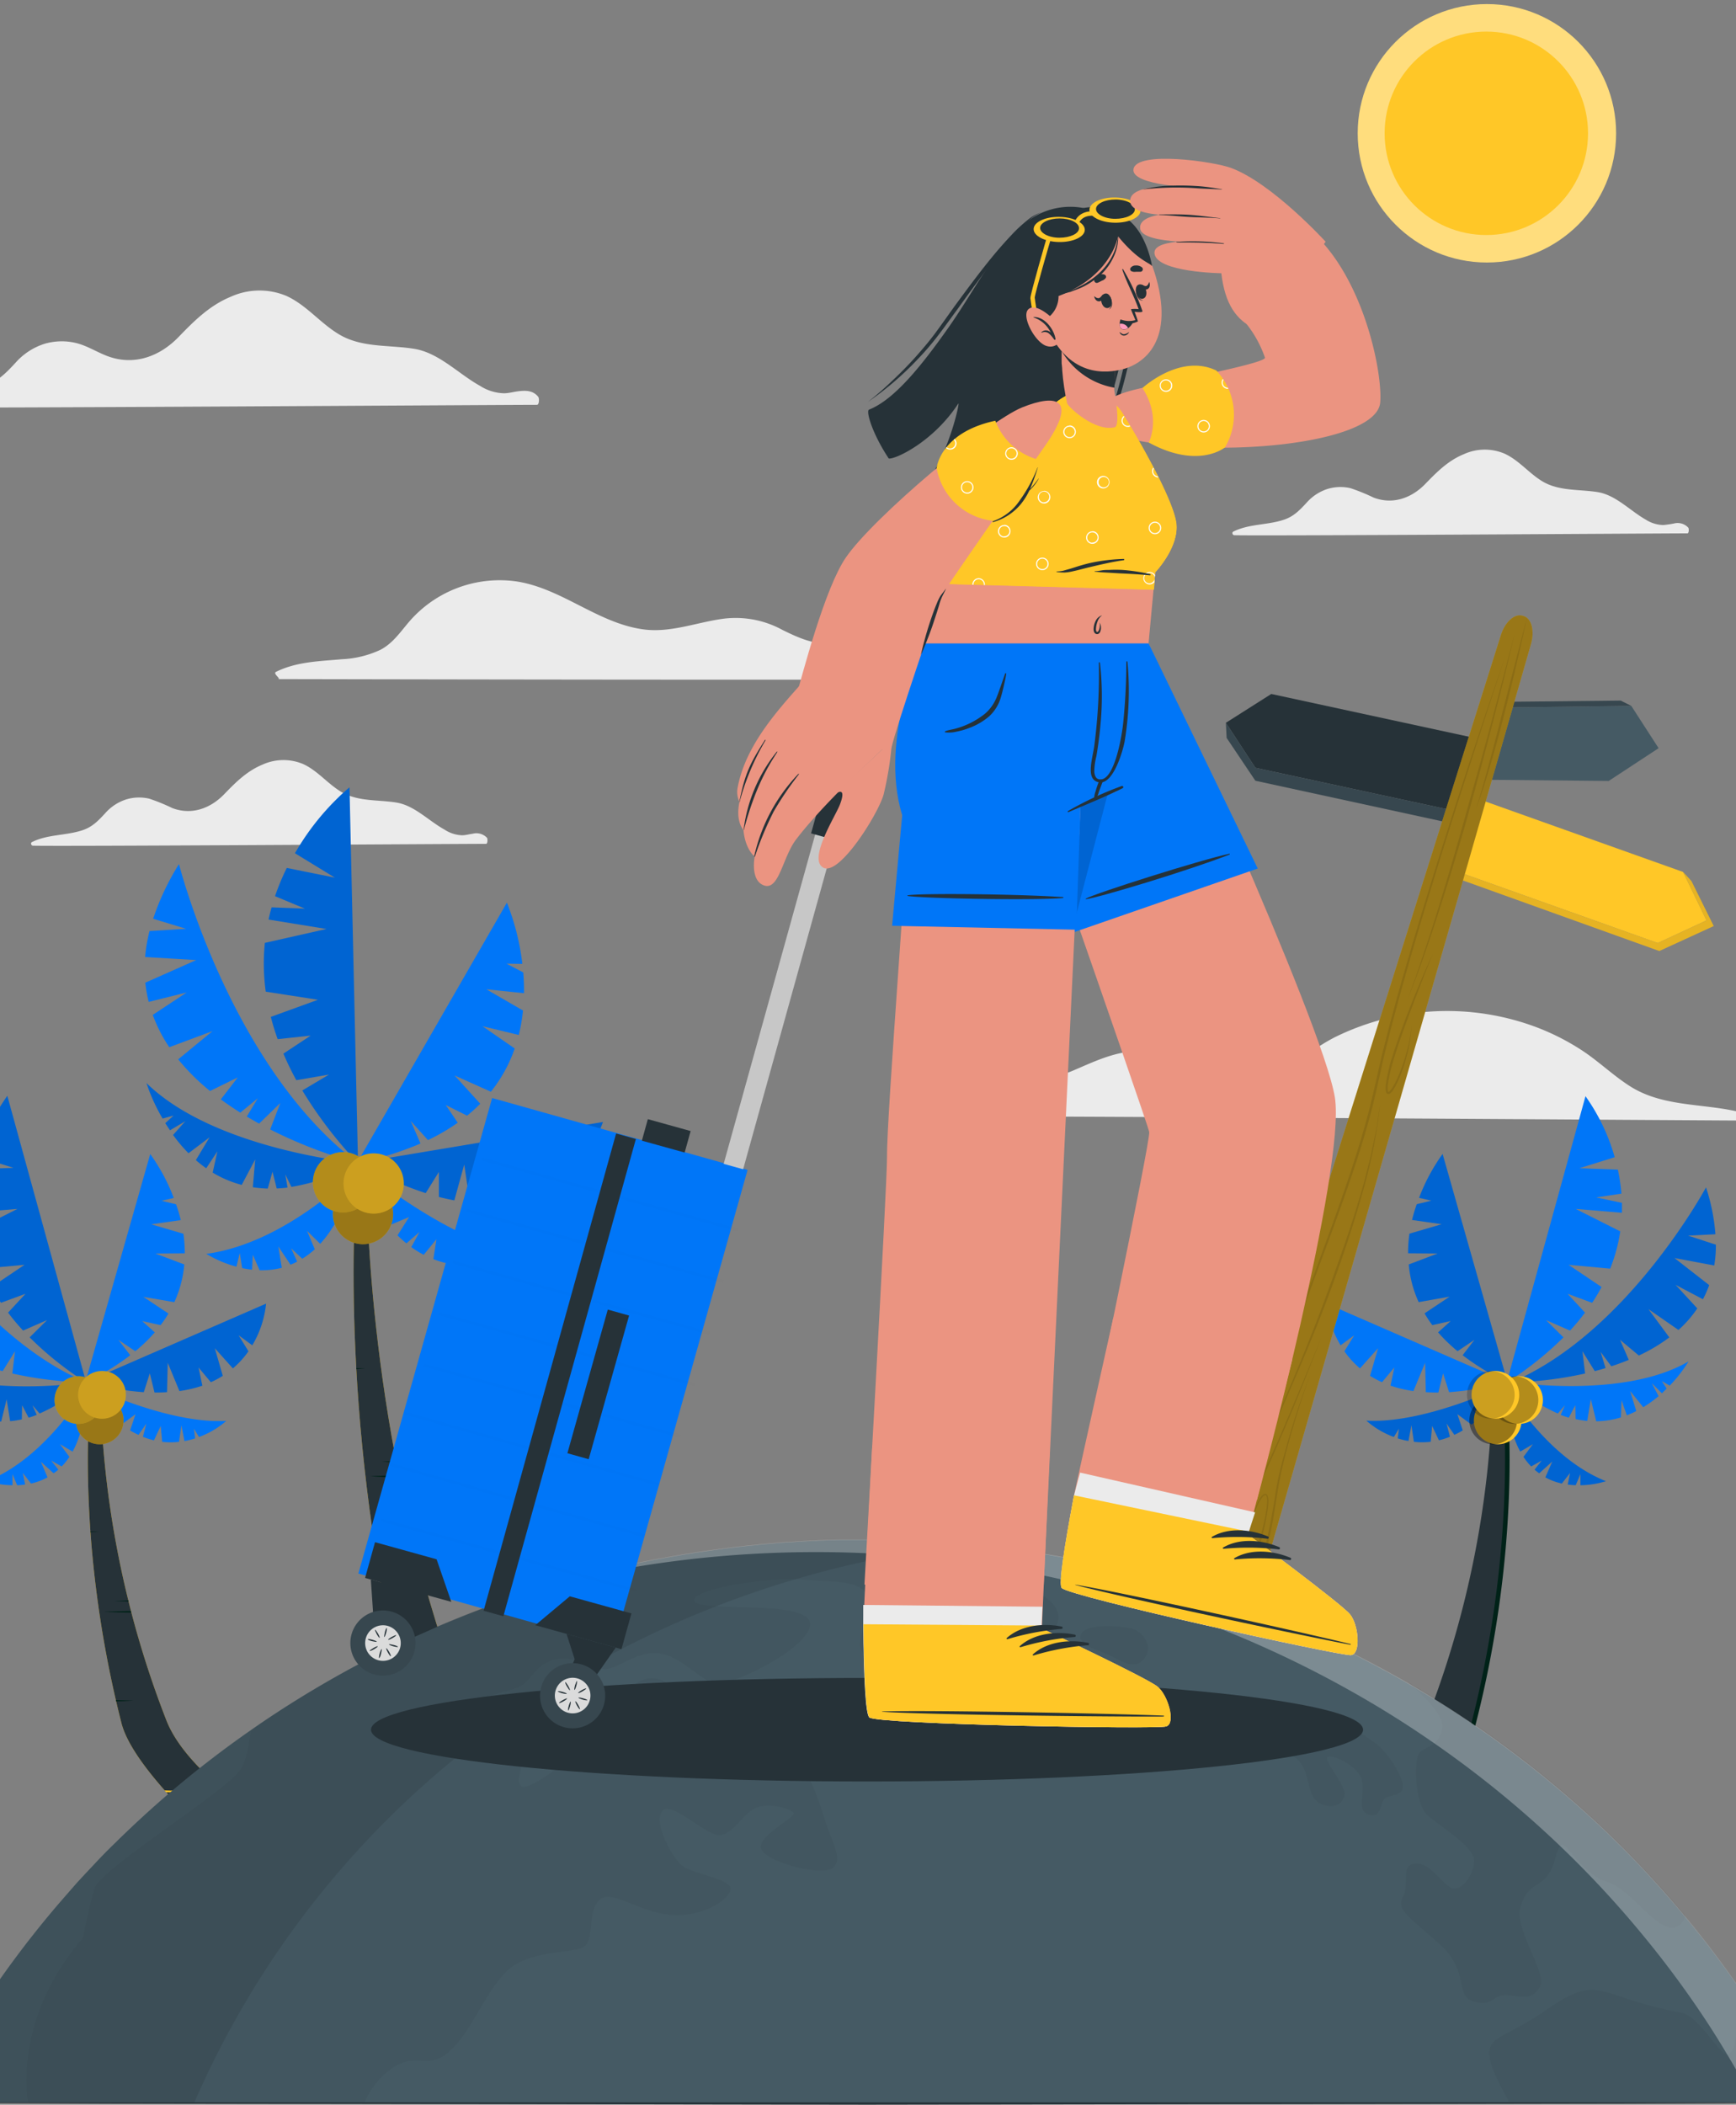 <svg width="344" height="417" fill="none" xmlns="http://www.w3.org/2000/svg"><rect width="100%" height="100%" fill="#808080" stroke="none"/><path d="M347.613 222.027c-4.927 0-127.859-.859-162.53-.859-2.427 0 .644-4.199 1.978-4.498 4.266-.933 8.717-.933 13.066-1.428a42.913 42.913 0 0 0 12.422-3.089c3.416-1.447 6.832-3.108 10.528-3.687 7.149-1.119 13.42 2.754 20.13 4.462a15.224 15.224 0 0 0 12.198-1.708c3.099-1.867 5.917-4.097 9.156-5.74a50.302 50.302 0 0 1 40.131-1.867 46.948 46.948 0 0 1 8.782 4.499c3.276 2.146 6.104 4.9 9.389 7.018 7.279 4.713 16.276 3.183 24.218 5.88.467.196.962 1.017.532 1.017ZM106.416 80.207c-6.533 0-116.072.718-122.96.504-.494 0-.764-.747-.27-.99 4.34-2.146 9.268-1.717 13.775-3.238 2.651-.933 4.284-2.632 6.123-4.62a12.88 12.88 0 0 1 5.702-3.733 12.067 12.067 0 0 1 6.206-.187c2.23.523 4.153 1.802 6.281 2.604 5.264 1.988 10.378.094 14.13-3.798 3.108-3.21 6.15-6.244 10.36-7.97a13.792 13.792 0 0 1 10.984-.15c4.013 1.82 6.776 5.479 10.546 7.681 4.48 2.623 9.828 1.997 14.774 2.8 4.947.803 8.736 4.946 13.066 7.345a9.22 9.22 0 0 0 4.732 1.465c.933 0 1.913-.29 2.874-.401 1.493-.187 2.912-.15 3.911 1.101.242.299.196 1.587-.234 1.587ZM334.369 105.677c-4.76 0-84.751.532-89.781.364-.355 0-.551-.542-.196-.719 3.173-1.568 6.766-1.25 10.06-2.361 1.942-.653 3.127-1.923 4.471-3.37a9.333 9.333 0 0 1 4.162-2.724 8.803 8.803 0 0 1 4.536-.14 39.166 39.166 0 0 1 4.582 1.866c3.836 1.447 7.579.075 10.313-2.8 2.268-2.342 4.489-4.554 7.569-5.814a10.026 10.026 0 0 1 8.017-.112c2.93 1.325 4.946 4.004 7.699 5.6 3.267 1.866 7.177 1.456 10.78 2.034 3.602.579 6.421 3.687 9.547 5.46a6.707 6.707 0 0 0 3.453 1.064 20.33 20.33 0 0 0 2.1-.299 2.88 2.88 0 0 1 2.856.812c.177.205.14 1.139-.168 1.139ZM96.318 167.192c-4.76 0-84.75.522-89.781.364-.355 0-.55-.542-.196-.719 3.173-1.568 6.766-1.251 10.06-2.361 1.942-.653 3.127-1.923 4.471-3.379a9.337 9.337 0 0 1 4.162-2.716 8.812 8.812 0 0 1 4.536-.14 37.81 37.81 0 0 1 4.583 1.867c3.845 1.447 7.578.065 10.322-2.8 2.258-2.342 4.48-4.554 7.56-5.823a10.06 10.06 0 0 1 8.016-.112c2.93 1.334 4.946 4.003 7.7 5.599 3.266 1.867 7.176 1.456 10.779 2.035 3.602.578 6.384 3.612 9.547 5.357a6.738 6.738 0 0 0 3.472 1.129c.71 0 1.4-.215 2.1-.299a2.89 2.89 0 0 1 2.856.803c.159.252.121 1.195-.187 1.195ZM179.575 134.551c-.093.262-126.076 0-124.49 0 .728 0-1.1-1.092-.392-1.437 4.107-2.035 8.596-2.091 13.066-2.501 2.64-.115 5.231-.749 7.625-1.867 2.38-1.241 3.855-3.397 5.544-5.394a23.686 23.686 0 0 1 21.465-8.148c8.96 1.4 16.025 8.223 24.993 9.483 5.395.755 10.491-1.335 15.764-2.072a19.302 19.302 0 0 1 11.862 2.174c2.846 1.409 5.469 2.595 8.679 2.8 2.473.177 4.946-.103 7.42-.131a16.618 16.618 0 0 1 10.91 4.359c.401.373 1.67 2.734-2.446 2.734Z" fill="#EBEBEB"/><path d="M294.64 52.013c14.141 0 25.604-11.463 25.604-25.603 0-14.14-11.463-25.604-25.604-25.604-14.14 0-25.603 11.463-25.603 25.604 0 14.14 11.463 25.603 25.603 25.603Z" fill="#FFDD7D"/><path d="M294.525 46.567c11.131 0 20.154-9.024 20.154-20.154 0-11.131-9.023-20.155-20.154-20.155s-20.154 9.024-20.154 20.155c0 11.13 9.023 20.154 20.154 20.154Z" fill="#FFC727"/><path d="m-28.89 416.533 50.173-.224 50.183-.084 100.346-.158 100.346.158 50.182.084 50.173.224-50.173.234-50.182.084-100.346.149-100.346-.159-50.183-.074-50.173-.234Z" fill="#263238"/><path d="M72.642 232.59s-.467 43.015 13.822 89.062c8.231 26.552 25.515 54.131 39.963 75.036h-24.032s-20.728-51.33-25.32-74.448c-10.266-51.461-6.234-90.388-6.234-90.388l1.8.738Z" fill="#FFC727"/><path d="M72.642 232.59s-.467 43.015 13.822 89.062c8.231 26.552 25.515 54.131 39.963 75.036h-24.032s-20.728-51.33-25.32-74.448c-10.266-51.461-6.234-90.388-6.234-90.388l1.8.738Z" fill="#263238"/><path d="m96.142 380.656.205.56c1.17 0 2.337-.018 3.5-.056 1.997 0 3.995-.102 6.001-.224-2.006-.121-4.004-.177-6-.224a254.308 254.308 0 0 0-3.706-.056ZM98.252 371.805c.998.056 1.997.094 3.005.14l2.996.075c1.997.065 4.003.065 6.001.075h.168a18.37 18.37 0 0 1-.355-.588c-1.941 0-3.873 0-5.814.074l-2.996.075c-1.008.084-2.007.084-3.005.149ZM101.359 367.916c.999.066 2.007.094 3.006.14l2.995.084h.7l-.28-.476h-.42l-2.995.084c-.999.075-2.007.103-3.006.168ZM83.572 345.489c0 .122.074.234.12.346 1.326 0 2.642-.084 3.967-.168-1.362-.056-2.725-.131-4.087-.178ZM81.872 340.16c.047.178.112.346.168.523H84c1.998-.047 3.995-.103 5.992-.224-1.997-.121-3.995-.177-5.992-.224l-2.128-.075ZM75.909 316.062c.008.11.027.219.055.326 1.204 0 2.427-.084 3.63-.158a156.694 156.694 0 0 0-3.685-.168Z" fill="#FFC727"/><path d="m73.38 292.508 2.996.14 2.753.075-.084-.429-2.67.074c-.998.047-1.996.047-2.995.14ZM70.608 271.059v.187l1.782-.093-1.782-.094ZM75.684 289.615c.934.065 1.923.093 2.884.14l-.056-.28c-.961.046-1.894.074-2.828.14Z" fill="#002218"/><path d="m102.797 205.06-7.187-1.736 6.384 4.415a28.75 28.75 0 0 1-4.722 8.567l-7.187-3.22 5.077 5.6a30.544 30.544 0 0 1-2.604 2.361l-4.227-2.109 2.37 3.509a40.044 40.044 0 0 1-5.898 3.444l-3.425-3.808 1.95 4.48a62.423 62.423 0 0 1-12.59 3.873l29.707-51.592a47.774 47.774 0 0 1 3.061 12.133l-3.145-.047 3.322 1.736c.112 1.325.168 2.697.15 4.116l-7.467-.775 7.271 4.209a35.298 35.298 0 0 1-.84 4.844Z" fill="#0076F8"/><path d="m113.603 231.544-2.716-3.267 1.419 4.48a22.723 22.723 0 0 1-4.825 3.211l-3.164-6.011.252 7.205a25.777 25.777 0 0 1-3.294.831l-2.082-4.331-.186 4.667a31.23 31.23 0 0 1-5.89-.056l-1.129-7.541-1.96 7.102c-.989-.186-2.006-.41-3.06-.681v-4.956l-2.614 4.2a72 72 0 0 1-13.402-5.982l48.531-8.111a25.413 25.413 0 0 1-5.88 9.24ZM70.943 230.472a84.683 84.683 0 0 1-11.04-14.419l5.291-3.145-6.477 1.11a56.413 56.413 0 0 1-2.557-5.264l5.394-3.565-6.533.7a45.563 45.563 0 0 1-1.353-4.414l9.333-3.388-10.34-1.605a40.712 40.712 0 0 1-.178-9.669l12.207-2.753-11.47-1.867c.168-.821.373-1.633.598-2.417l6.598.252-5.917-2.464a44.344 44.344 0 0 1 2.333-5.599l9.52 1.922-7.906-4.834a49.84 49.84 0 0 1 10.808-13.066l1.69 74.485Z" fill="#0064D2"/><path d="m53.538 223.78 2.016-5.245-4.21 4.088c-.811-.439-1.633-.934-2.445-1.391l2.194-3.64-3.472 2.856a65.232 65.232 0 0 1-3.864-2.622l3.36-4.359-5.497 2.697a42.586 42.586 0 0 1-6.31-6.271l6.804-5.6-8.567 3.192a29.185 29.185 0 0 1-3.276-6.402l6.72-4.443-7.523 1.867a26.624 26.624 0 0 1-.671-3.808l10.088-4.48-10.126-.606c.15-1.735.44-3.455.868-5.143l7.252-.448-6.533-1.988a49.653 49.653 0 0 1 5.123-10.826s10.201 40.206 35.465 59.245a91.264 91.264 0 0 1-17.396-6.673Z" fill="#0076F8"/><path d="m57.738 235.166-1.204-2.482.438 2.613c-.728.093-1.446.149-2.137.177l-.84-3.332-.933 3.351a24.845 24.845 0 0 1-2.959-.262l.467-5.515-2.67 5.049a21.7 21.7 0 0 1-5.758-2.436l.934-4.209-2.212 3.35a23.265 23.265 0 0 1-2.053-1.614l2.715-4.517-4.171 3.154a30.874 30.874 0 0 1-3.061-3.621l2.426-2.725-3.033 1.801c-.327-.485-.635-.933-.933-1.419l1.642-1.502-2.174.597a35.833 35.833 0 0 1-3.201-7.037c13.588 13.281 41.997 15.866 41.997 15.866a41 41 0 0 1-13.28 4.713Z" fill="#0064D2"/><path d="m95.068 250.576-.728-2.315-.289 2.418c-.932.066-1.868.066-2.8 0l.299-3.995-1.596 3.864a18.09 18.09 0 0 1-4.078-1.073l.606-3.939-2.52 3.08a19.7 19.7 0 0 1-2.463-1.53l1.642-3.006-2.604 2.268a21.14 21.14 0 0 1-1.764-1.586l2.287-3.621-4.05 1.689a36.093 36.093 0 0 1-1.587-2.091l1.932-1.661-2.53.765a47.629 47.629 0 0 1-4.666-9.519s17.611 15.119 32.572 17.975a21.834 21.834 0 0 1-7.663 2.277ZM63.45 246.441l-2.614-2.576 1.54 3.659c-.766.7-1.597 1.325-2.483 1.866l-2.202-2.062 1.194 2.641a12.9 12.9 0 0 1-1.325.607l-2.408-3.612.691 4.218a16.07 16.07 0 0 1-4.405.495l-1.335-3.061-.158 2.949a20.783 20.783 0 0 1-1.96-.317l-.476-2.987-.654 2.707a22.785 22.785 0 0 1-5.972-2.539c15.94-2.146 29.66-16.416 29.66-16.416-1.84 6.822-4.331 11.414-7.094 14.428Z" fill="#0076F8"/><path d="M77.775 241.746a5.964 5.964 0 1 1-11.667-2.48 5.964 5.964 0 0 1 11.667 2.48Z" fill="#FFC727"/><path opacity=".4" d="M77.775 241.746a5.964 5.964 0 1 1-11.667-2.48 5.964 5.964 0 0 1 11.667 2.48Z" fill="#000"/><path d="M73.819 235.482a5.972 5.972 0 1 1-4.61-7.075 5.984 5.984 0 0 1 4.61 7.075Z" fill="#FFC727"/><path opacity=".3" d="M73.819 235.482a5.972 5.972 0 1 1-4.61-7.075 5.984 5.984 0 0 1 4.61 7.075Z" fill="#000"/><path d="M79.894 235.681a5.965 5.965 0 1 1-11.669-2.48 5.965 5.965 0 0 1 11.669 2.48Z" fill="#FFC727"/><path opacity=".2" d="M79.894 235.681a5.965 5.965 0 1 1-11.669-2.48 5.965 5.965 0 0 1 11.669 2.48Z" fill="#000"/><path d="M19.856 274.867a192.045 192.045 0 0 0 13.15 66.077c7.84 19.72 57.956 40.131 71.713 55.707H81.835s-53.402-38.124-57.77-55.259c-9.725-38.209-5.936-67.103-5.936-67.103l1.727.578Z" fill="#FFC727"/><path d="M19.856 274.867a192.045 192.045 0 0 0 13.15 66.077c7.84 19.72 57.956 40.131 71.713 55.707H81.835s-53.402-38.124-57.77-55.259c-9.725-38.209-5.936-67.103-5.936-67.103l1.727.578Z" fill="#263238"/><path d="m66.08 384.809.523.411h2.707c1.867 0 3.817-.084 5.712-.168-1.867-.093-3.808-.131-5.712-.168l-3.23-.075ZM70.272 378.211c.933.056 1.866.075 2.846.122l2.856.046c1.223 0 2.455 0 3.687.047-.234-.14-.458-.271-.682-.42-.998 0-1.997 0-3.005.047l-2.856.056c-.952.037-1.903.056-2.846.102ZM76.683 379.674l2.856.112 2.398.056-.494-.317-1.867.046-2.893.103ZM36.272 358.675c.073.086.151.167.234.243 1.138 0 2.268-.065 3.406-.112-1.204-.056-2.426-.084-3.64-.131ZM32.614 354.738c.103.112.215.243.308.364h.859c1.866 0 3.798-.074 5.702-.168-1.867-.084-3.798-.121-5.702-.158l-1.167-.038Z" fill="#FFC727"/><path d="m22.954 336.838.056.243c1.148 0 2.305-.066 3.462-.122-1.185-.046-2.342-.093-3.518-.121ZM20.556 319.348c.933.047 1.867.066 2.8.103l2.622.056-.084-.317-2.538.056c-.868.028-1.857.056-2.8.102ZM17.915 303.434a.574.574 0 0 1 0 .131l1.707-.065a53.07 53.07 0 0 0-1.707-.066ZM22.73 317.201c.933.047 1.867.075 2.735.103a1.324 1.324 0 0 0 0-.205c-.943.037-1.839.056-2.735.102Z" fill="#002218"/><path d="m36.618 248.318-5.842.046 5.74 2.165a22.532 22.532 0 0 1-1.97 7.467l-6.132-1.046 4.965 3.304c-.47.798-.99 1.565-1.558 2.296l-3.64-.803 2.492 2.24a32.285 32.285 0 0 1-3.864 3.733l-3.35-2.258 2.352 3.052a49.154 49.154 0 0 1-8.923 5.413l12.88-45.274a37.74 37.74 0 0 1 4.666 8.698l-2.426.56 2.883.7c.364 1.026.675 2.07.934 3.127l-5.861.84 6.374 1.866c.187 1.283.28 2.577.28 3.874Z" fill="#0076F8"/><path d="m49.992 266.55-2.707-1.988 1.95 3.173a18.173 18.173 0 0 1-3.089 3.388l-3.583-4.004 1.586 5.479c-.758.477-1.55.898-2.37 1.26l-2.436-2.912.756 3.602c-1.478.499-3 .856-4.545 1.064l-2.315-5.6-.14 5.815c-.793.056-1.624.084-2.482.074l-.934-3.798-1.194 3.733c-3.87-.281-7.7-.957-11.433-2.016l35.67-15.529a20.077 20.077 0 0 1-2.734 8.259ZM17.075 273.913a65.877 65.877 0 0 1-11.2-8.94l3.454-3.426-4.75 2.082a43.69 43.69 0 0 1-2.978-3.556l3.453-3.733-4.862 1.782a33.588 33.588 0 0 1-1.867-3.126l6.533-4.396-8.24.756a32.764 32.764 0 0 1-1.998-7.382l8.838-4.452-9.164.765v-1.969l5.105-1.073-5.068-.831a37.22 37.22 0 0 1 .71-4.75l7.624-.28-7-2.184a39.385 39.385 0 0 1 5.787-12.086l15.623 56.799Z" fill="#0064D2"/><path d="m2.44 272.131.533-4.414-2.445 3.948a49.798 49.798 0 0 1-2.137-.607l.933-3.21-2.035 2.855a45.382 45.382 0 0 1-3.462-1.269l1.736-3.985-3.733 3.126a33.865 33.865 0 0 1-6.039-3.593l4.135-5.599-5.945 4.097a22.449 22.449 0 0 1-3.733-4.275l4.302-4.666-5.422 2.856a21.66 21.66 0 0 1-1.242-2.8l6.879-5.366-7.877 1.474a24.198 24.198 0 0 1-.327-4.116l5.47-1.773-5.414-.27c.242-3.16.869-6.279 1.867-9.287 0 0 15.539 28.876 38.6 38.62a72.026 72.026 0 0 1-14.643-1.746Z" fill="#0076F8"/><path d="m7.844 280.059-1.41-1.643.84 1.923c-.54.205-1.082.392-1.604.55l-1.288-2.473-.056 2.8c-.763.173-1.536.295-2.315.364l-.7-4.321-1.073 4.396a17.479 17.479 0 0 1-4.89-.766l-.122-3.406-1.054 2.996a20.502 20.502 0 0 1-1.867-.84l1.213-3.985-2.594 3.22a24.41 24.41 0 0 1-3.043-2.194l1.335-2.557-1.997 1.988-.933-.933.933-1.466-1.55.878a28.748 28.748 0 0 1-3.733-4.797c12.964 7.578 35.25 4.078 35.25 4.078a32.32 32.32 0 0 1-9.342 6.188Z" fill="#0064D2"/><path d="m39.436 284.713-1.008-1.633.243 1.913c-.696.225-1.407.399-2.128.523l-.588-3.117-.485 3.276a14.848 14.848 0 0 1-3.332 0l-.29-3.146-1.343 2.847a15.48 15.48 0 0 1-2.184-.7l.681-2.623-1.558 2.24a16.783 16.783 0 0 1-1.661-.877l1.063-3.21-2.8 2.062a21.836 21.836 0 0 1-1.614-1.297l1.157-1.643-1.791 1.073a37.538 37.538 0 0 1-5.385-6.411s16.406 8.213 28.427 7.531a17.251 17.251 0 0 1-5.404 3.192ZM14.387 287.609l-2.502-1.474 1.867 2.51a12.082 12.082 0 0 1-1.53 1.904l-2.082-1.166 1.419 1.801c-.298.256-.61.496-.933.718l-2.53-2.286 1.326 3.098c-1.03.557-2.133.968-3.276 1.223l-1.624-2.091.457 2.287c-.523.073-1.05.12-1.577.14l-.933-2.203v2.203a17.818 17.818 0 0 1-5.068-.803C9.216 288.804 17 275.187 17 275.187c-.047 5.581-1.045 9.585-2.613 12.422Z" fill="#0076F8"/><path d="M24.476 281.26a4.722 4.722 0 1 1-4.89-4.545 4.735 4.735 0 0 1 4.89 4.545Z" fill="#FFC727"/><path opacity=".4" d="M24.476 281.26a4.722 4.722 0 1 1-4.89-4.545 4.735 4.735 0 0 1 4.89 4.545Z" fill="#000"/><path d="M20.248 277.221a4.721 4.721 0 0 1-7.934 3.633 4.725 4.725 0 0 1 .45-7.288 4.713 4.713 0 0 1 2.594-.89 4.722 4.722 0 0 1 4.89 4.545Z" fill="#FFC727"/><path opacity=".3" d="M20.248 277.221a4.721 4.721 0 0 1-7.934 3.633 4.725 4.725 0 0 1 .45-7.288 4.713 4.713 0 0 1 2.594-.89 4.722 4.722 0 0 1 4.89 4.545Z" fill="#000"/><path d="M24.933 276.193A4.721 4.721 0 0 1 17 279.826a4.72 4.72 0 0 1 3.044-8.178 4.657 4.657 0 0 1 3.402 1.243 4.66 4.66 0 0 1 1.488 3.302Z" fill="#FFC727"/><path opacity=".2" d="M24.933 276.193A4.721 4.721 0 0 1 17 279.826a4.72 4.72 0 0 1 3.044-8.178 4.657 4.657 0 0 1 3.402 1.243 4.66 4.66 0 0 1 1.488 3.302Z" fill="#000"/><path d="m277.543 384.809-.513.411h-2.716c-1.866 0-3.817-.084-5.711-.168 1.866-.093 3.807-.131 5.711-.168l3.229-.075ZM273.353 378.211c-.933.056-1.867.075-2.847.122l-2.855.046c-1.223 0-2.455 0-3.687.047.233-.14.457-.271.681-.42.999 0 1.998 0 3.006.047l2.855.056c.952.037 1.904.056 2.847.102ZM266.941 379.674l-2.856.112-2.398.056.495-.317 1.866.046 2.893.103ZM307.352 358.675c-.073.086-.15.167-.233.243-1.139 0-2.268-.065-3.406-.112 1.204-.056 2.426-.084 3.639-.131Z" fill="#FFC727"/><path d="M296.684 274.867a192.046 192.046 0 0 1-13.149 66.076c-7.84 19.72-57.957 40.131-71.714 55.707h22.884s53.403-38.124 57.77-55.259c9.725-38.208 5.936-67.103 5.936-67.103l-1.727.579Z" fill="#002218"/><path d="M295.782 274.867a192.07 192.07 0 0 1-13.15 66.076c-7.84 19.72-57.957 40.131-71.713 55.707h22.884s53.402-38.124 57.77-55.259c9.724-38.208 5.935-67.103 5.935-67.103l-1.726.579Z" fill="#263238"/><path d="m279.02 248.314 5.842.047-5.711 2.165a22.54 22.54 0 0 0 1.969 7.466l6.132-1.082-4.966 3.303a23.55 23.55 0 0 0 1.531 2.334l3.64-.803-2.492 2.24a32.373 32.373 0 0 0 3.864 3.733l3.35-2.259-2.352 3.052a49.135 49.135 0 0 0 8.913 5.395l-12.879-45.274a37.696 37.696 0 0 0-4.666 8.698l2.426.56-2.884.7a32.442 32.442 0 0 0-.933 3.127l5.861.84-6.374 1.866a26.677 26.677 0 0 0-.271 3.892Z" fill="#0064D2"/><path d="m265.646 266.549 2.706-1.988-1.95 3.174a18.129 18.129 0 0 0 3.089 3.387l3.584-4.003-1.587 5.478c.758.477 1.551.898 2.371 1.26l2.435-2.921-.756 3.602c1.478.503 3 .862 4.546 1.073l2.314-5.599.14 5.814a30.72 30.72 0 0 0 2.483.075l.933-3.799 1.194 3.733a57.004 57.004 0 0 0 11.433-2.015l-35.67-15.53a20.066 20.066 0 0 0 2.735 8.259ZM298.562 273.916a65.884 65.884 0 0 0 11.246-8.941l-3.453-3.425 4.751 2.081a43.742 43.742 0 0 0 2.977-3.556l-3.453-3.733 4.862 1.783a33.884 33.884 0 0 0 1.867-3.127l-6.533-4.396 8.241.756a32.831 32.831 0 0 0 1.997-7.382l-8.838-4.452 9.164.766v-1.97l-5.105-1.073 5.012-.756a37.3 37.3 0 0 0-.709-4.75l-7.625-.28 7-2.184a39.392 39.392 0 0 0-5.787-12.086l-15.614 56.725Z" fill="#0076F8"/><path d="m314.1 272.132-.532-4.415 2.445 3.948a50.067 50.067 0 0 0 2.137-.607l-.98-3.21 2.119 2.856a45.868 45.868 0 0 0 3.462-1.27l-1.736-3.985 3.733 3.127a33.98 33.98 0 0 0 6.039-3.593l-4.135-5.6 5.945 4.125a22.429 22.429 0 0 0 3.733-4.274l-4.302-4.667 5.422 2.856c.48-.903.894-1.838 1.241-2.8l-6.878-5.366 7.877 1.474c.226-1.36.335-2.737.327-4.115l-5.507-1.802 5.413-.27a38.973 38.973 0 0 0-1.866-9.286s-15.539 28.875-38.601 38.619a72.037 72.037 0 0 0 14.644-1.745Z" fill="#0064D2"/><path d="m308.696 280.057 1.409-1.642-.84 1.922c.541.206 1.083.392 1.605.551l1.288-2.473.056 2.744c.763.173 1.536.294 2.315.364l.7-4.321 1.073 4.395a17.437 17.437 0 0 0 4.89-.765l.122-3.406 1.054 2.995a20.014 20.014 0 0 0 1.867-.84l-1.213-3.985 2.594 3.22a24.456 24.456 0 0 0 3.043-2.193l-1.335-2.557 1.997 1.988.934-.934-.934-1.465 1.55.877a28.702 28.702 0 0 0 3.733-4.797c-12.964 7.579-35.25 4.079-35.25 4.079a32.324 32.324 0 0 0 9.342 6.243Z" fill="#0076F8"/><path d="m276.202 284.714 1.008-1.642-.243 1.913a15.4 15.4 0 0 0 2.128.522l.588-3.117.485 3.276a14.85 14.85 0 0 0 3.332 0l.289-3.145 1.344 2.846a15.506 15.506 0 0 0 2.184-.7l-.681-2.622 1.558 2.24c.57-.261 1.124-.554 1.661-.877l-1.064-3.211 2.8 2.063a21.654 21.654 0 0 0 1.615-1.298l-1.157-1.642 1.792 1.073a37.582 37.582 0 0 0 5.385-6.412s-16.426 8.167-28.475 7.495a17.28 17.28 0 0 0 5.451 3.238ZM301.25 287.609l2.502-1.474-1.867 2.51c.445.685.958 1.323 1.531 1.904l2.081-1.166-1.419 1.801c.298.256.61.496.934.719l2.575-2.324-1.371 3.135c1.03.557 2.132.968 3.275 1.223l1.624-2.09-.457 2.286c.523.073 1.049.12 1.577.14l.933-2.203v2.203a17.817 17.817 0 0 0 5.068-.803c-11.815-4.666-19.599-18.282-19.599-18.282.047 5.581 1.046 9.584 2.613 12.421Z" fill="#0064D2"/><path d="M292.065 281.261a4.72 4.72 0 0 0 5.47 4.836 4.718 4.718 0 0 0 3.844-3.572 4.726 4.726 0 0 0-1.83-4.919 4.716 4.716 0 0 0-5.977.373 4.724 4.724 0 0 0-1.507 3.282Z" fill="#FFC727"/><path opacity=".4" d="M291.162 281.261a4.725 4.725 0 0 0 5.47 4.836 4.718 4.718 0 0 0 3.844-3.572 4.717 4.717 0 0 0-1.83-4.919 4.716 4.716 0 0 0-5.977.373 4.728 4.728 0 0 0-1.507 3.282Z" fill="#000"/><path d="M296.293 277.221a4.72 4.72 0 0 0 5.47 4.837 4.725 4.725 0 0 0 3.844-3.573 4.726 4.726 0 0 0-1.831-4.918 4.72 4.72 0 0 0-5.979.369 4.723 4.723 0 0 0-1.504 3.285Z" fill="#FFC727"/><path opacity=".3" d="M295.39 277.221a4.729 4.729 0 0 0 2.753 4.468 4.726 4.726 0 0 0 5.181-.834 4.722 4.722 0 1 0-7.934-3.634Z" fill="#000"/><path d="M291.607 276.192a4.725 4.725 0 0 0 5.47 4.837 4.723 4.723 0 0 0-.579-9.382 4.656 4.656 0 0 0-3.403 1.243 4.662 4.662 0 0 0-1.488 3.302Z" fill="#FFC727"/><path opacity=".2" d="M290.704 276.192a4.725 4.725 0 0 0 5.471 4.837 4.724 4.724 0 0 0-.58-9.382 4.656 4.656 0 0 0-3.402 1.243 4.665 4.665 0 0 0-1.489 3.302Z" fill="#000"/><path d="m137.132 35.634-.29-.093.29.093Z" fill="#FFC727"/><path d="m328.664 148.239-9.893 6.495-24.61-.242 4.311-14.317 24.779-.317 5.413 8.381Z" fill="#455A64"/><path d="m323.251 139.856-2.1-1.045-24.069.252-4.247 15.026 1.325.401 4.312-14.317 24.779-.317Z" fill="#37474F"/><path d="m338.165 182.36-9.669 4.489-40.159-14.317 5.021-14.083 40.159 14.316 4.648 9.595Z" fill="#FFC727"/><path d="m333.517 172.765 1.652 1.802 4.415 8.912-10.78 4.947-40.551-14.569.084-1.325 40.159 14.316 9.669-4.489-4.648-9.594Z" fill="#FFC727"/><path opacity=".1" d="m333.517 172.765 1.652 1.802 4.415 8.912-10.78 4.947-40.551-14.569.084-1.325 40.159 14.316 9.669-4.489-4.648-9.594Z" fill="#000"/><path d="m242.915 143.21 5.842 8.913 41.68 9.006 3.145-14.615-41.67-9.016-8.997 5.712Z" fill="#263238"/><path d="m242.915 143.209 5.842 8.913 41.68 9.006-.905 2.417-40.775-8.857-5.693-8.483-.149-2.996Z" fill="#37474F"/><path d="m243.829 334.661-11.199-3.359 64.779-205.48c.821-2.604 2.716-4.303 4.274-3.836l.252.075c1.559.476 2.193 2.939 1.437 5.553l-59.543 207.047Z" fill="#FFC727"/><path opacity=".4" d="m243.829 334.661-11.199-3.359 64.779-205.48c.821-2.604 2.716-4.303 4.274-3.836l.252.075c1.559.476 2.193 2.939 1.437 5.553l-59.543 207.047Z" fill="#000"/><g style="mix-blend-mode:multiply" opacity=".3"><path d="M298.417 129.659a2203.546 2203.546 0 0 0-7.345 22.548c-2.426 7.522-4.825 15.054-7.13 22.613-2.305 7.56-4.554 15.138-6.654 22.763l-1.54 5.721-1.437 5.749c-.887 3.836-1.671 7.718-2.688 11.554-2.044 7.653-4.667 15.119-7.382 22.548l-8.232 22.24a346.205 346.205 0 0 0-13.607 45.385c1.605-7.746 3.574-15.408 5.823-22.987 2.25-7.578 4.816-15.063 7.467-22.501l8.166-22.268c2.678-7.466 5.282-14.932 7.298-22.539.989-3.807 1.792-7.68 2.697-11.535l1.466-5.749 1.549-5.73c2.137-7.616 4.405-15.185 6.747-22.744a1437.538 1437.538 0 0 1 14.802-45.068ZM300.181 125.435l-2.193 9.202-2.343 9.174a954.28 954.28 0 0 1-4.918 18.273 500.673 500.673 0 0 1-5.479 18.125c-1.931 5.991-3.947 11.983-6.346 17.825l1.624-4.442 1.521-4.48c.999-2.986 1.988-5.982 2.903-8.997a687.72 687.72 0 0 0 5.329-18.152c1.698-6.066 3.434-12.133 5.068-18.236l4.834-18.292Z" fill="#000" style="mix-blend-mode:multiply" opacity=".3"/><path d="M249.457 288.897c1.288-2.8 2.529-5.656 3.733-8.502 1.204-2.847 2.455-5.693 3.649-8.558 2.38-5.721 4.667-11.489 6.757-17.313 2.091-5.823 4.2-11.666 5.917-17.611a83.991 83.991 0 0 0 1.242-4.479c.364-1.503.802-2.996 1.101-4.518.299-1.521.663-3.023.933-4.545l.691-4.591a101.256 101.256 0 0 1-3.687 18.217c-1.67 5.973-3.658 11.862-5.777 17.686-2.118 5.824-4.479 11.573-6.915 17.275-2.436 5.702-4.919 11.367-7.644 16.939ZM283.941 188.931a545.157 545.157 0 0 0-4.013 10.266c-1.297 3.426-2.566 6.869-3.649 10.36a34.306 34.306 0 0 0-1.26 5.31c-.06.431-.06.867 0 1.297a.34.34 0 0 0 .084.178h.094c.16-.122.301-.267.42-.43.512-.743.953-1.534 1.315-2.361a34.474 34.474 0 0 0 1.811-5.161c.497-1.766.829-3.575.989-5.403a31.912 31.912 0 0 1-2.482 10.704 12.75 12.75 0 0 1-1.307 2.464 2.24 2.24 0 0 1-.541.532.484.484 0 0 1-.541 0 .739.739 0 0 1-.243-.42 5.32 5.32 0 0 1 0-1.437 34.007 34.007 0 0 1 1.241-5.394c1.111-3.51 2.389-6.953 3.733-10.36a202.983 202.983 0 0 1 4.349-10.145ZM261.889 264.864c-2.679 6.907-5.413 13.785-8.344 20.533a220.738 220.738 0 0 1-2.24 5.086c-.774 1.689-1.633 3.322-2.389 5.002a68.844 68.844 0 0 0-3.733 10.397 35.985 35.985 0 0 0-1.055 5.404 8.36 8.36 0 0 0 .103 2.687c.068.406.289.769.616 1.018.196.102.28.121.448 0 .173-.112.325-.254.448-.42a20.532 20.532 0 0 0 2.38-4.928 64.185 64.185 0 0 0 1.67-5.273 44.9 44.9 0 0 0 1.167-5.404c.067-.451.111-.906.131-1.362a2.515 2.515 0 0 0-.178-1.269c-.084-.131-.27-.112-.438 0a1.964 1.964 0 0 0-.448.475 7.76 7.76 0 0 0-.7 1.176 33.359 33.359 0 0 0-1.932 5.171 33.037 33.037 0 0 0-.681 2.688 18.62 18.62 0 0 0-.224 1.372 3.368 3.368 0 0 0 0 1.371 3.283 3.283 0 0 1-.066-1.381c.05-.46.115-.918.196-1.372.168-.933.383-1.81.616-2.706a32.369 32.369 0 0 1 1.867-5.245 9.31 9.31 0 0 1 .7-1.223c.14-.201.31-.381.504-.532a.731.731 0 0 1 .382-.149.463.463 0 0 1 .411.187c.21.448.294.945.243 1.437 0 .466-.066.933-.122 1.39a46.474 46.474 0 0 1-1.148 5.553 67.438 67.438 0 0 1-1.642 5.32 33.632 33.632 0 0 1-1.027 2.585 11.634 11.634 0 0 1-1.372 2.464 2.01 2.01 0 0 1-.56.523.85.85 0 0 1-.448.121 1.176 1.176 0 0 1-.41-.149 2.014 2.014 0 0 1-.831-1.27 8.712 8.712 0 0 1-.121-2.799 30.03 30.03 0 0 1 1.064-5.479 67.9 67.9 0 0 1 3.863-10.434c.775-1.689 1.662-3.313 2.418-4.993.756-1.68 1.53-3.369 2.277-5.058 2.93-6.826 5.799-13.663 8.605-20.514ZM235.701 332.211c.541-2.601 1.11-5.202 1.708-7.803l1.819-7.774 1.932-7.746a360.37 360.37 0 0 1 2.054-7.718 369.305 369.305 0 0 1-1.708 7.802l-1.82 7.774-1.932 7.746c-.681 2.576-1.372 5.152-2.053 7.719ZM238.612 333.095a22.282 22.282 0 0 0 2.352-6.085c.504-2.114.624-4.301.355-6.458a26.075 26.075 0 0 1 0-6.617c.236-2.197.6-4.378 1.091-6.533-.382 2.165-.625 4.349-.811 6.533a28.782 28.782 0 0 0 .139 6.533 16.463 16.463 0 0 1-.363 6.617 18.25 18.25 0 0 1-2.763 6.01Z" fill="#000" style="mix-blend-mode:multiply" opacity=".3"/><path d="M259.779 271.88a192.202 192.202 0 0 0-4.834 15.493c-.691 2.613-1.307 5.254-1.736 7.914-.43 2.66-.812 5.366-1.363 8.017-.55 2.65-1.148 5.301-1.932 7.905a37.747 37.747 0 0 1-2.996 7.578 47.67 47.67 0 0 0-3.593 7.252 76.436 76.436 0 0 0-2.65 7.662 57.247 57.247 0 0 1 5.889-15.11 37.177 37.177 0 0 0 2.912-7.513 110.175 110.175 0 0 0 1.95-7.858c.56-2.651 1.008-5.31 1.428-7.989.42-2.678 1.111-5.31 1.867-7.923 1.4-5.217 3.145-10.35 5.058-15.428ZM302.561 122.399a397.68 397.68 0 0 1-2.137 9.576c-.738 3.192-1.54 6.355-2.334 9.529a256.954 256.954 0 0 1-2.585 9.472c-.915 3.146-1.866 6.272-3.061 9.333.513-1.558.98-3.117 1.419-4.666a292.82 292.82 0 0 0 1.297-4.732 666.81 666.81 0 0 0 2.473-9.482l2.464-9.538 2.464-9.492Z" fill="#000" style="mix-blend-mode:multiply" opacity=".3"/></g><path d="M358.205 416.542H-14.583a190.037 190.037 0 0 1 13.57-22.931 183.447 183.447 0 0 1 5.04-6.98c.569-.756 1.157-1.531 1.744-2.278a207.755 207.755 0 0 1 3.594-4.479 205.771 205.771 0 0 1 3.733-4.378l1.866-2.137c1.279-1.428 2.595-2.8 3.92-4.218a99.14 99.14 0 0 1 4.05-4.107c.672-.681 1.372-1.343 2.072-2.015a204.04 204.04 0 0 1 24.676-20.206c3.198-2.24 6.471-4.389 9.818-6.449 1.11-.69 2.23-1.362 3.37-2.034a223.178 223.178 0 0 1 6.859-3.883l2.8-1.502 1.577-.803c.532-.271 1.064-.551 1.605-.812l.906-.383.429-.205 2.622-1.269a138.99 138.99 0 0 1 3.379-1.568c.933-.42 1.867-.821 2.734-1.213.868-.392 1.867-.794 2.744-1.167l.486-.205 2.286-.934c1.223-.485 2.473-.98 3.733-1.455l1.867-.71a199.46 199.46 0 0 1 13.383-4.452l1.708-.485a.15.15 0 0 0 .084 0l.504-.14c.914-.261 1.829-.513 2.744-.756l.98-.252a74.083 74.083 0 0 1 2.846-.737 182.31 182.31 0 0 1 3.603-.868c1.194-.271 2.211-.513 3.341-.756l.569-.112 1.867-.383.205-.046.383-.075.755-.149h.084l.85-.159h.112l1.624-.308h.074c.504-.103 1.008-.187 1.522-.28l4.069-.672h.084c1.269-.186 2.538-.373 3.807-.541.263-.049.528-.083.794-.103 1.12-.168 2.258-.298 3.378-.429l.411-.047c1.064-.13 2.109-.233 3.182-.336a34.302 34.302 0 0 1 1.96-.196c.448-.046.933-.093 1.363-.112a81.03 81.03 0 0 1 3.042-.242h.364c.934-.084 1.932-.15 2.903-.196a167.96 167.96 0 0 1 3.733-.168 80.923 80.923 0 0 1 2.996-.094h5.543c5.668 0 11.268.209 16.799.626l3.08.261 1.503.149 1.549.15c1.443.155 2.881.323 4.312.504 1.605.196 3.201.42 4.797.653l3.005.457c3.005.495 5.982 1.036 8.931 1.643 1.97.41 3.92.84 5.871 1.297 2.918.691 5.811 1.437 8.679 2.24 1.867.532 3.827 1.101 5.712 1.689a211.121 211.121 0 0 1 42.819 18.666 206.214 206.214 0 0 1 39.813 29.865 452.532 452.532 0 0 1 3.201 3.154 185.388 185.388 0 0 1 6.188 6.533 210.634 210.634 0 0 1 5.88 6.766 194.275 194.275 0 0 1 24.265 37.005l.037-.243Z" fill="#455A64"/><g opacity=".2" fill="#000"><path opacity=".2" d="M209.227 322.281c-1.549 2.744-4.041 3.285-6.934 3.481-2.893.196-5.6-1.279-8.661.541-3.061 1.82-6.169 11.676-10.219 12.226-4.051.551-11.2-8.754-12.711-11.498-1.512-2.744 3.471-8.586 1.11-11.311-2.361-2.725-6.533-2.203-13.066-2.744-.41 0-.849-.056-1.316-.065-7.065-.187-20.41 2.034-19.879 4.274.15.635 1.867.933 4.294 1.045 6.533.383 18.208-.13 18.665 3.323.569 4.75-15.996 12.776-18.871 12.048-2.874-.727-6.757-5.469-10.984-6.019-4.228-.551-7.719 2.734-10.378 3.098a6.604 6.604 0 0 1-3.239-.69c-1.913-.738-4.078-1.774-6.608-1.316-4.041.718-5.011 4.013-7.13 5.291-2.118 1.279-7.13 1.279-7.7 4.191-.28 1.465 1.289 2.604 3.155 3.602 1.867.999 4.06 1.867 4.928 2.8 1.736 1.867-2.119 8.036-.383 9.333 1.736 1.297 12.525-7.681 15.213-9.865 2.687-2.184 5.011-11.684 10.788-11.507 5.777.177 7.7 9.501 9.632 10.406 1.932.905 6.169-2.184 12.515-.933 6.346 1.25 10.779 14.447 11.965 18.451 1.185 4.003 3.854 8.044 1.549 9.687-2.305 1.643-12.721-1.101-14.055-3.649-1.335-2.548 6.925-6.393 6.346-7.298-.579-.906-5.394-2.203-7.886-.775s-3.659 4.405-6.365 5.142c-2.707.738-9.828-6.934-11.741-4.75-1.913 2.184 1.867 9.137 3.845 10.779 1.979 1.643 9.053 2.558 9.622 4.377.57 1.82-4.806 5.833-11.358 5.479-6.551-.355-11.936-5.115-14.447-3.108-2.51 2.006-1.148 7.298-2.884 9.127-1.735 1.83-11.199.551-15.791 5.283-4.591 4.731-6.747 11.862-11.367 15.865-4.62 4.004-6.729-1.091-12.898 4.564a16.814 16.814 0 0 0-3.733 5.357H5.53c0-.261 0-.522-.075-.784-1.138-10.956 2.893-22.454 10.985-31.731 0 0 1.157-6.029 2.305-9.856 1.148-3.826 26.001-19.169 28.932-23.546 1.204-1.867 1.614-4.667 2.044-7.784 3.198-2.24 6.47-4.389 9.818-6.449 1.11-.69 2.23-1.362 3.369-2.034a223.06 223.06 0 0 1 6.86-3.883l2.8-1.502 1.577-.803c.532-.271 1.064-.551 1.605-.812l.868-.392.43-.205a93.694 93.694 0 0 1 2.622-1.269l.68-.392c1.793-.85 3.613-1.662 5.442-2.455l2.744-1.176.485-.205 2.287-.933c1.222-.486 2.473-.98 3.733-1.456l1.866-.71a199.748 199.748 0 0 1 13.383-4.451l1.708-.486a.15.15 0 0 0 .084 0l.504-.14c.915-.261 1.83-.513 2.744-.756l.98-.252a74.138 74.138 0 0 1 2.847-.737c1.204-.299 2.407-.597 3.602-.868 1.195-.27 2.212-.513 3.341-.756l.569-.112 1.867-.382.205-.047 1.139-.224h.084l.849-.159h.112l1.624-.308h.065c.504-.102 1.008-.186 1.522-.28l4.069-.672h.084c1.269-.186 2.538-.373 3.808-.541.262-.049.527-.083.793-.103 1.12-.168 2.258-.298 3.378-.429l.411-.047c1.064-.13 2.109-.233 3.182-.336a34.302 34.302 0 0 1 1.96-.196c.448-.046.934-.093 1.363-.112a81.03 81.03 0 0 1 3.042-.242h.364c.934-.084 1.932-.15 2.903-.196a167.96 167.96 0 0 1 3.733-.168 80.991 80.991 0 0 1 2.996-.094h5.543c5.669 0 11.268.209 16.799.626.196.261.392.494.579.728a.387.387 0 0 0 .093.112 17.022 17.022 0 0 0 3.668 3.369 37.821 37.821 0 0 0 8.754 4.013c7.383 2.38 9.118 5.665 7.569 8.381ZM214.239 323.764c-1.008 2.296 3.658 3.108 6.355 4.564 2.697 1.456 4.807 2.37 6.356 0 1.549-2.371-.579-5.115-2.697-5.656-2.119-.541-9.053-1.101-10.014 1.092ZM250.637 345.118c1.773 1.774 4.816 1.456 6.934 4.013 2.119 2.558 1.344 6.935 4.041 8.213 2.697 1.279 4.62 0 4.816-1.82.196-1.819-3.854-6.393-3.462-7.307.392-.915 5.599 1.278 6.738 4.022 1.138 2.744-1.157 6.533 1.54 7.299 2.697.765 2.118-2.558 3.276-3.286 1.157-.728 3.658-.364 3.462-2.557-.196-2.193-3.276-6.934-5.777-8.577-2.501-1.642-4.424-3.471-8.661-4.377-4.237-.905-8.287-.186-10.406 1.456-2.118 1.643-3.602 1.829-2.501 2.921ZM333.959 379.51a3.196 3.196 0 0 1-1.082 1.922c-4.051 2.744-8.866-6.747-14.447-8.567-5.581-1.82-8.092-8.586-9.24-7.121-1.148 1.465-.774 3.462-2.51 5.833-1.736 2.37-4.237 1.866-5.395 6.393-1.157 4.526 5.395 12.954 3.855 15.698-1.54 2.743-3.463 1.819-6.533 1.642-3.071-.177-2.501 2.371-6.533 1.269-4.032-1.101-.579-5.833-6.934-11.488-6.356-5.656-8.475-6.757-7.121-9.333 1.353-2.576-.579-6.197 2.305-6.533 2.884-.336 5.198 3.658 7.121 4.75 1.922 1.092 4.433-2.193 4.666-5.114.234-2.921-6.747-6.934-9.249-9.202-2.501-2.268-2.697-10.509-1.735-12.133.961-1.624 3.854-1.092 4.666-5.105.448-2.361-3.49-6.309-6.822-9.155a204.052 204.052 0 0 1 54.988 46.244ZM358.207 416.543h-59.142c-1.54-2.978-3.798-6.692-3.938-9.529-.196-3.64 3.649-3.481 10.975-8.596 7.326-5.114 9.24-4.741 14.83-2.921a83.896 83.896 0 0 0 12.338 3.313c3.201.532 7.522 8.279 8.959 8.232h.084c1.344-.373 1.549-2.744 2.119-6.206a7.658 7.658 0 0 1 2.398-3.92 189.785 189.785 0 0 1 11.377 19.627Z"/></g><path opacity=".1" d="M193.202 305.922c-1.316.121-2.613.28-3.911.429a193.78 193.78 0 0 0-11.507 1.754 192.537 192.537 0 0 0-20.327 4.844 191.54 191.54 0 0 0-15.586 5.32 194.046 194.046 0 0 0-24.834 11.759 193.593 193.593 0 0 0-15.278 9.613 144.093 144.093 0 0 0-3.005 2.156 181.056 181.056 0 0 0-60.234 74.746h-53.103a190.039 190.039 0 0 1 13.57-22.931 183.44 183.44 0 0 1 5.04-6.98 135.32 135.32 0 0 1 1.744-2.278 207.786 207.786 0 0 1 3.594-4.479 205.54 205.54 0 0 1 3.733-4.378l1.866-2.137c1.279-1.428 2.595-2.8 3.92-4.218a99.2 99.2 0 0 1 4.05-4.107c.672-.681 1.372-1.343 2.072-2.015a204.04 204.04 0 0 1 24.676-20.206c3.198-2.24 6.47-4.389 9.818-6.449 1.11-.69 2.23-1.362 3.37-2.034a223.178 223.178 0 0 1 6.859-3.883l2.8-1.502 1.577-.803c.532-.271 1.064-.551 1.605-.812l.906-.383.429-.205 2.622-1.269.682-.392 2.706-1.241c1.81-.822 3.637-1.615 5.479-2.38l2.8-1.139c1.222-.485 2.473-.98 3.733-1.456l1.866-.709a214.696 214.696 0 0 1 13.383-4.452l1.708-.485a.15.15 0 0 0 .084 0l.504-.14c.915-.261 1.829-.513 2.744-.756l.98-.252a74.083 74.083 0 0 1 2.846-.737c1.204-.299 2.408-.598 3.603-.868 1.194-.271 2.212-.514 3.341-.756l.569-.112 1.867-.383.205-.047 1.139-.224h.084l.849-.158h.112l1.624-.308h.037c.504-.103 1.008-.187 1.522-.28l4.069-.672h.084c1.269-.187 2.538-.373 3.807-.541.263-.049.528-.083.794-.103 1.12-.168 2.258-.299 3.378-.429l.411-.047a118.54 118.54 0 0 1 3.182-.336 34.302 34.302 0 0 1 1.96-.196c.448-.047.933-.093 1.363-.112a81.024 81.024 0 0 1 3.042-.243h.364a71.61 71.61 0 0 1 2.903-.196c1.26-.065 2.501-.13 3.733-.168a80.921 80.921 0 0 1 2.996-.093h5.543c5.668 0 11.268.208 16.799.625l3.08.262 1.559-.028Z" fill="#000"/><path opacity=".3" d="M358.206 416.543h-10.611a187.532 187.532 0 0 0-5.367-9.528 168.17 168.17 0 0 0-4.358-6.963 196.5 196.5 0 0 0-13.001-17.452 201.342 201.342 0 0 0-15.716-16.846 205.084 205.084 0 0 0-25.049-20.429 200.548 200.548 0 0 0-14.643-9.268 213.903 213.903 0 0 0-76.529-26.337 213.922 213.922 0 0 0-14.242-1.549c-.317 0-.625-.056-.933-.065a214.973 214.973 0 0 0-15.969-.588 218.972 218.972 0 0 0-49.706 5.683l.504-.14c.914-.261 1.829-.513 2.744-.756l.98-.252a75.974 75.974 0 0 1 2.846-.737c1.204-.298 2.408-.597 3.603-.868 1.194-.27 2.211-.513 3.341-.756l.569-.112 1.867-.382.205-.047 1.138-.224h.084l.85-.159h.112l1.624-.308h.065c.504-.102 1.008-.186 1.521-.28l4.069-.672h.084c1.27-.186 2.539-.373 3.808-.541.262-.048.527-.083.793-.103 1.12-.168 2.259-.298 3.379-.429l.41-.047c1.064-.13 2.11-.233 3.183-.336a33.42 33.42 0 0 1 1.96-.195c.448-.047.933-.094 1.362-.112a78.863 78.863 0 0 1 3.043-.243h.364a71.559 71.559 0 0 1 2.902-.196c1.26-.065 2.502-.131 3.733-.168a78.922 78.922 0 0 1 2.996-.093h5.544c5.668 0 11.268.208 16.799.625l3.08.261 1.502.15 1.55.149c1.443.155 2.88.323 4.311.504 1.606.196 3.201.42 4.797.653l3.006.457c3.005.495 5.982 1.036 8.931 1.643 1.969.42 3.92.849 5.87 1.297 2.918.691 5.812 1.437 8.68 2.24a244.72 244.72 0 0 1 5.711 1.689 211.073 211.073 0 0 1 42.819 18.666 206.302 206.302 0 0 1 39.814 29.865 527.583 527.583 0 0 1 3.201 3.154 186.268 186.268 0 0 1 6.188 6.533 211.691 211.691 0 0 1 5.879 6.766 194.28 194.28 0 0 1 24.266 37.005l.037-.159Z" fill="#fff"/><path d="M171.811 352.966c54.286 0 98.293-4.592 98.293-10.256 0-5.665-44.007-10.257-98.293-10.257-54.285 0-98.293 4.592-98.293 10.257 0 5.664 44.008 10.256 98.293 10.256Z" fill="#263238"/><path d="M267.697 327.927c-2.007.224-55.549-11.544-57.303-13.289-.682-.654.578-8.549 2.379-18.059l.056-.299c.364-1.951 7.793-35.25 7.793-35.25l35.465 8.269-8.624 34.195-.149.579s18.479 13.672 20.206 15.791c1.726 2.118 2.183 7.858.177 8.063Z" fill="#EB9481"/><path d="M210.394 314.635c1.754 1.746 55.297 13.514 57.303 13.3 2.007-.215 1.54-5.964-.177-8.073s-20.206-15.791-20.206-15.791l.15-.579 1.241-3.845-34.671-7.877c-.383 1.391-1.148 4.228-1.204 4.517 0 .094 0 .196-.066.29-1.754 9.51-3.051 17.414-2.37 18.058Z" fill="#EBEBEB"/><path d="M267.706 327.927c-1.036.112-15.614-2.93-29.818-6.159-2.847-.644-5.684-1.298-8.4-1.932-10.107-2.38-18.422-4.527-19.104-5.199-.681-.672.551-8.334 2.305-17.657 0-.131.047-.262.075-.402.028-.14.047-.205.056-.298h.056l34.587 7.195-.14.588s18.479 13.673 20.206 15.791c1.726 2.119 2.174 7.859.177 8.073Z" fill="#FFC727"/><path d="M267.548 325.724c-8.978-2.212-45.395-10.266-54.438-11.75-.075 0-.084 0 0 .056 8.847 2.38 45.329 10.126 54.419 11.834.177.037.205-.093.019-.14ZM251.281 304.436c-3.407-1.446-7.868-1.866-11.134.075-.131.074 0 .261.102.242a52.106 52.106 0 0 1 10.92.122.231.231 0 0 0 .143-.049.23.23 0 0 0 .084-.127.237.237 0 0 0-.012-.151.238.238 0 0 0-.103-.112ZM253.511 306.546c-3.407-1.447-7.877-1.867-11.143.074-.131.075 0 .262.102.243a52.106 52.106 0 0 1 10.92.121.232.232 0 0 0 .121-.438ZM255.733 308.655c-3.407-1.446-7.868-1.866-11.144.075-.121.075 0 .252.103.243 3.637-.347 7.3-.307 10.929.121a.231.231 0 0 0 .143-.049.23.23 0 0 0 .071-.278.232.232 0 0 0-.102-.112Z" fill="#263238"/><path d="m249.087 297.184-34.214-8.4s13.169-62.893 12.851-64.499c-.391-2.062-33.598-96.827-33.598-96.827h33.459s34.531 75.11 36.929 89.968c2.24 14.055-15.427 79.758-15.427 79.758Z" fill="#EB9481"/><path d="m212.942 184.649 36.286-12.571-21.634-44.62h-33.458l18.806 57.191Z" fill="#0076F8"/><path d="M243.619 169.149c-5.87 1.26-26.384 7.774-28.465 8.894v.122c2.352-.252 20.131-5.6 28.484-8.848.121-.028.037-.186-.019-.168Z" fill="#263238"/><path d="m227.277 127.458-14.653 56.239-18.488-56.239h33.141Z" fill="#0064D2"/><path d="M231.112 342.056c-1.932.606-56.743-.402-58.796-1.764-.784-.504-1.111-8.503-1.214-18.171v-.308c0-1.988 1.745-35.409 1.745-35.409l35.176.56-1.549 35.11v.597s20.812 9.772 22.921 11.508c2.109 1.736 3.64 7.27 1.717 7.877Z" fill="#EB9481"/><path d="M171.056 317.989V322.123c.103 9.669.42 17.667 1.223 18.171 2.053 1.363 56.874 2.371 58.796 1.764 1.923-.607.336-6.141-1.764-7.877-2.099-1.736-22.912-11.507-22.912-11.507v-.597l.159-3.734c-6.244-.074-24.368-.242-35.502-.354Z" fill="#EBEBEB"/><path d="M231.112 342.055c-1.932.607-56.743-.401-58.796-1.763-.784-.504-1.111-8.503-1.214-18.171v-.308l35.372.261v.597s20.812 9.772 22.921 11.508c2.109 1.735 3.64 7.27 1.717 7.876Z" fill="#FFC727"/><path d="M230.535 339.917c-9.24-.401-46.524-1.129-55.689-.821-.075 0-.075.056 0 .065 9.146.588 46.44 1.018 55.679.934.196-.028.196-.168.01-.178ZM210.393 322.281c-3.621-.747-8.082-.271-10.9 2.268-.112.102 0 .252.149.224a51.044 51.044 0 0 1 10.733-2.035.234.234 0 0 0 .15-.371.231.231 0 0 0-.132-.086ZM212.988 323.877c-3.621-.747-8.082-.271-10.901 2.268-.112.102 0 .252.15.214a51.03 51.03 0 0 1 10.732-2.025.233.233 0 0 0 .019-.457ZM215.582 325.502c-3.621-.747-8.073-.262-10.901 2.277-.112.093 0 .252.15.215a50.967 50.967 0 0 1 10.732-2.026.21.21 0 0 0 .09-.014.231.231 0 0 0 .091-.377.228.228 0 0 0-.162-.075Z" fill="#263238"/><path d="M227.594 127.458s-3.733 21.465-6.43 29.379c0 0-6.328 2.24-7.037 2.67l-7.308 154.457h-35.52s4.517-79.534 4.47-84.742c-.084-8.399 4.517-65.04 4.041-66.468-4.909-14.643 3.211-35.296 3.211-35.296h44.573Z" fill="#EB9481"/><path d="m176.777 183.426 36.492.775.858-24.694 7.037-2.67s5.021-11.684 6.43-29.379h-44.582s-8.969 18.525-4.237 34.064l-1.998 21.904Z" fill="#0076F8"/><path d="M210.646 177.743c-9.66-.644-28.381-.784-30.798-.355-.056 0-.056.112 0 .122 2.389.485 25.124.933 30.798.41.093-.009.093-.168 0-.177ZM187.324 144.874c.662-.261 1.409-.327 2.09-.532a15.508 15.508 0 0 0 2.128-.746 16.267 16.267 0 0 0 3.659-2.203 8.52 8.52 0 0 0 2.379-3.462c.299-.71 1.587-4.471 1.596-4.499.01-.028.215-.056.215 0 0 .504-.756 3.733-1.008 4.527a8.22 8.22 0 0 1-2.38 3.975 13.05 13.05 0 0 1-4.088 2.352c-.768.296-1.561.52-2.37.672a6.161 6.161 0 0 1-2.259.14c-.093-.028-.056-.196.038-.224ZM222.274 155.735a67.61 67.61 0 0 0-10.64 4.955c-.13.075-.046.28.094.215 3.593-1.54 7.242-3.005 10.742-4.741a.237.237 0 0 0-.196-.429ZM223.413 131.137c0-.121-.224-.149-.224 0a118.435 118.435 0 0 1-.607 11.955c-.159 1.867-1.652 12.049-4.853 11.302-.532-.121-.803-.653-.887-1.456.011-1.058.152-2.111.42-3.136.355-2.127.644-4.274.822-6.43a58.654 58.654 0 0 0-.122-12.076.11.11 0 0 0-.107-.08.108.108 0 0 0-.067.022.104.104 0 0 0-.04.058 110.467 110.467 0 0 1-.934 16.659c-.401 2.65-1.736 6.654 1.036 7.055 2.772.401 4.667-6.271 5.003-8.101a61.396 61.396 0 0 0 .56-15.772Z" fill="#263238"/><path d="M217.823 154.682c-.29.686-.533 1.391-.728 2.109a4.877 4.877 0 0 0-.299 1.745.133.133 0 0 0 .177.047.125.125 0 0 0 .047-.047 6.283 6.283 0 0 0 .747-1.698c.243-.653.495-1.297.728-1.96a.356.356 0 0 0-.497-.367.355.355 0 0 0-.175.171ZM210.478 101.092a32.698 32.698 0 0 1-6.991 2.427c4.592-4.862 6.953-17.639 6.141-15.931-3.891 8.204-11.47 16.435-13.644 16.435a24.492 24.492 0 0 1-14.093-6.468c5.721-5.375 8.456-18.292 7.989-17.573-5.039 7.69-12.655 11.124-13.775 10.854-3.266-4.928-4.573-9.417-3.892-9.678 4.993-1.96 10.397-8.708 15.53-15.969 5.077-7.158 8.4-14.288 14.652-20.298 5.684-5.497 14.41-4.807 18.442-.42 10.574 11.414-7.214 55.11-10.359 56.621Z" fill="#263238"/><path d="M220.082 43.678a8.786 8.786 0 0 1 2.267 2.911 20.419 20.419 0 0 1 1.363 3.463 34.9 34.9 0 0 1 1.148 7.345 55.5 55.5 0 0 1-1.269 14.764 87.98 87.98 0 0 1-4.424 14.149 67.247 67.247 0 0 1-1.456 3.406l-1.558 3.37-1.69 3.34-1.773 3.239 1.577-3.341 1.512-3.37 1.447-3.396c.448-1.148.933-2.278 1.344-3.435a95.597 95.597 0 0 0 4.227-14.092 58.944 58.944 0 0 0 1.456-14.588 35.908 35.908 0 0 0-.933-7.27 20.821 20.821 0 0 0-1.11-3.49 11.853 11.853 0 0 0-.934-1.587 5.875 5.875 0 0 0-1.194-1.418ZM171.99 79.628a62.53 62.53 0 0 0 4.825-4.2 77.49 77.49 0 0 0 4.48-4.554c1.409-1.587 2.799-3.201 4.059-4.909 1.26-1.708 2.492-3.462 3.733-5.198 2.53-3.444 5.068-6.897 7.803-10.201a83.644 83.644 0 0 1 4.293-4.788 30.762 30.762 0 0 1 2.398-2.146 7.898 7.898 0 0 1 2.8-1.559 8.33 8.33 0 0 0-2.66 1.727c-.793.709-1.53 1.474-2.249 2.258a73.106 73.106 0 0 0-4.088 4.91c-2.622 3.36-5.151 6.803-7.634 10.265-1.269 1.718-2.492 3.453-3.808 5.17a54.881 54.881 0 0 1-4.199 4.882 61.032 61.032 0 0 1-9.753 8.343Z" fill="#263238"/><path d="M223.889 86.965c17.461 3.957 48.838 1.008 49.603-7.187.523-5.693-3.126-24.573-13.597-33.915-1.54-1.381-15.605 15.325-13.626 17.443a22.458 22.458 0 0 1 4.386 7.55c.317 1.083-17.779 4.499-25.058 6.17-13.458 3.098-6.571 8.837-1.708 9.939Z" fill="#EB9481"/><path d="M227.631 87.675s2.576-4.863-1.241-10.798c0 0 7.466-6.916 14.634-3.463a12.714 12.714 0 0 1 1.717 15.222s-5.254 4.424-15.11-.961Z" fill="#FFC727"/><path d="M238.514 83.204a1.24 1.24 0 1 0-.001 2.481 1.24 1.24 0 0 0 .001-2.481Zm0 2.267a1.03 1.03 0 0 1-.949-.633 1.02 1.02 0 0 1 .223-1.12 1.023 1.023 0 0 1 1.118-.222 1.026 1.026 0 0 1 .634.949 1.024 1.024 0 0 1-.298.728 1.01 1.01 0 0 1-.728.298Zm-7.467-10.312a1.242 1.242 0 1 0 .019 0h-.019Zm0 2.258a1.03 1.03 0 0 1-.955-.627 1.024 1.024 0 0 1 .217-1.122 1.026 1.026 0 1 1 .757 1.75h-.019Zm12.254-.588a1.026 1.026 0 0 1-1.008-1.017 1.04 1.04 0 0 1 .15-.532l-.131-.187c-.153.209-.235.46-.233.719a1.25 1.25 0 0 0 1.25 1.241h.066a1.514 1.514 0 0 0-.094-.224Z" fill="#fff"/><path d="m148.138 231.79-50.62-14.237-26.497 94.209 50.621 14.237 26.496-94.209Z" fill="#0076F8"/><g opacity=".1" fill="#020100"><path opacity=".1" d="m146.28 243.432-50.805-14.119-.16.576 50.805 14.118.16-.575ZM143.442 253.659 92.637 239.54l-.16.576 50.806 14.118.159-.575ZM140.604 263.874l-50.805-14.118-.16.575 50.806 14.118.159-.575ZM137.767 274.089l-50.805-14.118-.16.575 50.805 14.118.16-.575ZM134.912 284.304l-50.805-14.118-.16.575 50.806 14.119.159-.576ZM130.695 293.875l-50.621-14.237-.161.573 50.621 14.237.161-.573ZM127.844 304.048l-50.621-14.237-.161.573 50.621 14.237.161-.573ZM126.399 314.96l-50.805-14.118-.16.575 50.805 14.118.16-.575Z"/></g><path d="m126.005 225.67-3.921-1.089-26.258 94.556 3.92 1.089 26.259-94.556ZM124.658 260.653l-4.22-1.187-8.006 28.464 4.22 1.187 8.006-28.464ZM125.12 319.667l-12.208-3.388-6.841 5.721 17.079 4.751 1.97-7.084ZM74.313 305.554l12.198 3.388 2.92 8.437-17.087-4.741 1.969-7.084Z" fill="#263238"/><path d="m112.147 332.844 4.517 1.251 5.348-7.662-9.744-2.707 1.606 5.021-1.727 4.097Z" fill="#263238"/><path d="M107.247 334.253a6.463 6.463 0 0 0 2.248 6.816 6.454 6.454 0 0 0 7.158.53 6.457 6.457 0 1 0-9.406-7.346Z" fill="#37474F"/><path d="M110.066 335.037a3.53 3.53 0 0 0 5.163 3.97 3.53 3.53 0 0 0 .914-5.369 3.52 3.52 0 0 0-3.109-1.192 3.524 3.524 0 0 0-2.968 2.591Z" fill="#DBDBDB"/><path d="M113.948 333.899c-.13.485-.186.933-.112.933.075 0 .243-.364.374-.849.13-.485.186-.933.121-.933s-.224.364-.383.849ZM115.293 334.863c-.439.252-.766.513-.738.578.028.066.43-.084.868-.336.439-.252.775-.504.738-.569-.038-.065-.43.084-.868.327ZM115.544 336.484c-.485-.14-.933-.187-.933-.112 0 .074.364.233.849.373.486.14.934.187.934.112s-.364-.243-.85-.373ZM114.584 337.81c-.252-.448-.504-.775-.57-.738-.065.038.084.43.327.868.243.439.504.766.569.728.066-.037-.084-.42-.326-.858ZM112.959 338.06c.14-.494.187-.933.121-.933-.065 0-.242.364-.382.849-.14.486-.187.934-.112.934.074 0 .242-.364.373-.85ZM111.644 337.09c.438-.243.765-.504.728-.569-.038-.066-.42.084-.868.336s-.766.504-.728.569c.037.065.42-.084.868-.336ZM111.382 335.475c.495.13.934.186.934.112 0-.075-.355-.243-.85-.374-.494-.13-.933-.186-.933-.112 0 .075.364.243.849.374ZM112.353 334.15c.252.439.504.775.57.737.065-.037-.084-.429-.336-.868-.252-.438-.504-.774-.57-.737-.065.037.066.429.336.868ZM78.634 323.529l-4.517-1.251-.635-9.333 9.743 2.716-3.966 3.472-.625 4.396Z" fill="#263238"/><path d="M82.105 327.266a6.463 6.463 0 0 1-5.437 4.682 6.453 6.453 0 0 1-6.407-3.23 6.458 6.458 0 1 1 11.844-1.452Z" fill="#37474F"/><path d="M79.287 326.482a3.53 3.53 0 0 1-6.469.803 3.529 3.529 0 0 1 4.005-5.143 3.538 3.538 0 0 1 2.464 4.34Z" fill="#DBDBDB"/><path d="M76.524 323.493c-.14.495-.308.877-.374.849-.065-.028 0-.429.112-.933s.299-.868.374-.849c.074.019.028.448-.112.933ZM74.891 323.642c.252.439.401.831.336.868-.065.037-.327-.289-.57-.737-.242-.448-.4-.831-.335-.868.065-.037.317.308.569.737ZM73.818 324.892c.485.14.868.308.84.383-.029.074-.43 0-.934-.112s-.868-.308-.849-.383c.019-.075.476-.019.943.112ZM73.986 326.525c.438-.252.83-.401.868-.336.037.065-.29.327-.738.579-.448.252-.83.392-.868.326-.037-.065.299-.317.738-.569ZM75.237 327.581c.14-.495.307-.868.382-.849.075.018 0 .429-.112.933s-.308.868-.383.849c-.074-.018-.018-.448.113-.933ZM76.87 327.43c-.244-.438-.393-.821-.328-.858.066-.038.318.289.57.728.252.438.392.83.327.868-.066.037-.318-.29-.57-.738ZM77.924 326.181c-.485-.14-.868-.308-.849-.383.019-.074.43 0 .933.121.504.122.868.299.85.374-.02.074-.448.018-.934-.112ZM77.775 324.549c-.439.252-.821.401-.859.336-.037-.066.29-.327.728-.57.44-.242.831-.401.868-.336.038.066-.289.318-.737.57ZM136.854 224.095l-8.48-2.355-1.184 4.263 8.48 2.355 1.184-4.263Z" fill="#263238"/><path d="m167.66 158.248-3.858-1.072-20.403 73.42 3.858 1.072 20.403-73.42Z" fill="#C7C7C7"/><path d="m168.785 157.401-5.494-1.527-2.569 9.244 5.494 1.526 2.569-9.243Z" fill="#263238"/><path d="m228.901 113.405-1.306 14.055h-44.583s12.702-35.1 25.338-46.944c5.031-4.666 9.697-3.313 13.253.299.812.82 10.621 17.013 11.451 22.8.682 4.759-4.153 9.79-4.153 9.79Z" fill="#EB9481"/><path d="m228.901 113.405-.317 3.443-40.906-1.129c4.835-11.33 12.758-27.802 20.663-35.203 5.03-4.666 9.697-3.313 13.253.299.812.82 10.62 17.023 11.451 22.809.69 4.75-4.144 9.781-4.144 9.781Z" fill="#FFC727"/><path d="m228.901 113.405-.047.541-.056.579a.933.933 0 0 1 0 .224v.569l-.14 1.493-33.495-.933h-.206l-2.034-.056h-.215l-4.937-.14a187.859 187.859 0 0 1 12.459-24.666l.112-.196c.327-.532.663-1.055.999-1.559l.121-.187c1.988-3.117 4.32-6 6.953-8.595 5.031-4.666 9.697-3.313 13.253.299a15.37 15.37 0 0 1 1.073 1.558.95.95 0 0 0 .112.177c.299.495.653 1.064 1.036 1.708l.112.196a172.49 172.49 0 0 1 4.564 8.148c.035.074.075.146.121.215.261.503.523 1.007.775 1.511l.112.224c1.773 3.566 3.229 6.981 3.527 9.062.635 4.798-4.199 9.828-4.199 9.828Z" fill="#FFC727"/><path d="M218.718 94.298a1.242 1.242 0 1 0-.215 2.475 1.242 1.242 0 0 0 .215-2.475Zm0 2.259a1.028 1.028 0 0 1-.735-1.752 1.026 1.026 0 1 1 .735 1.752Zm-19.72 7.466a1.243 1.243 0 0 0-1.217 1.487 1.24 1.24 0 0 0 .981.973 1.236 1.236 0 0 0 1.273-.536 1.24 1.24 0 0 0 .204-.692 1.234 1.234 0 0 0-.759-1.172 1.25 1.25 0 0 0-.482-.097v.037Zm0 2.268a1.027 1.027 0 1 1 1.036-1.036c-.01.268-.123.522-.316.709a1.04 1.04 0 0 1-.72.29v.037Zm7.886-9.006a1.24 1.24 0 1 0 1.241 1.241 1.243 1.243 0 0 0-.757-1.18 1.242 1.242 0 0 0-.484-.098v.037Zm0 2.258a1.016 1.016 0 0 1-1.017-1.017 1.023 1.023 0 0 1 .607-1.036 1.022 1.022 0 0 1 1.175.248 1.027 1.027 0 0 1 .262.788 1.021 1.021 0 0 1-1.027.98v.037Zm16.958-15.25a.933.933 0 0 1-.355.075 1.018 1.018 0 0 1-.681-1.782.948.948 0 0 1-.112-.178 1.231 1.231 0 0 0-.448.933 1.25 1.25 0 0 0 1.241 1.242c.164 0 .326-.036.476-.103l-.121-.186Zm5.6 10.08a1.029 1.029 0 0 1-.934-1.026.878.878 0 0 1 .14-.486 1.606 1.606 0 0 1-.121-.215 1.17 1.17 0 0 0-.233.71 1.248 1.248 0 0 0 1.241 1.25l-.093-.233Zm-12.973 10.901a1.236 1.236 0 0 0-1.154.762 1.238 1.238 0 0 0 .267 1.357 1.244 1.244 0 0 0 1.914-.194c.135-.206.207-.447.205-.693a1.242 1.242 0 0 0-1.251-1.27l.019.038Zm0 2.258a1.022 1.022 0 0 1-.948-.633 1.032 1.032 0 0 1 .222-1.119 1.022 1.022 0 0 1 1.119-.223c.187.078.348.21.461.378.112.169.173.368.173.571a1.025 1.025 0 0 1-1.046.989l.019.037Zm11.339 6.001a1.022 1.022 0 0 1 1.018.99l.056-.579a1.243 1.243 0 0 0-2.315.616 1.252 1.252 0 0 0 1.241 1.241 1.233 1.233 0 0 0 .934-.448v-.569a1.017 1.017 0 1 1-.99-1.251h.056Zm-15.865-29.202a1.241 1.241 0 1 0 1.241 1.241 1.25 1.25 0 0 0-.373-.926 1.23 1.23 0 0 0-.934-.352l.066.037Zm0 2.268a1.029 1.029 0 0 1-1.007-1.227 1.023 1.023 0 0 1 1.86-.37 1.025 1.025 0 0 1 .089.979 1.021 1.021 0 0 1-1.008.618h.066Zm-10.472 2.51-.121.187a.934.934 0 0 1 .168.55 1.014 1.014 0 0 1-.626.949 1.016 1.016 0 0 1-.391.078c-.05.01-.1.01-.15 0l-.112.196a.94.94 0 0 0 .271 0 1.23 1.23 0 0 0 1.167-1.176 1.172 1.172 0 0 0-.271-.784h.065Zm5.087 21.372a1.249 1.249 0 0 0-1.154.76 1.244 1.244 0 0 0 .899 1.698 1.236 1.236 0 0 0 1.486-1.216 1.229 1.229 0 0 0-.383-.898 1.233 1.233 0 0 0-.914-.344h.066Zm0 2.268a1.021 1.021 0 0 1-.956-.627 1.032 1.032 0 0 1 .217-1.122 1.025 1.025 0 0 1 1.12-.227 1.03 1.03 0 0 1-.037 1.915 1.02 1.02 0 0 1-.41.061h.066Zm-12.628 1.811a1.241 1.241 0 0 0-1.241 1.241.132.132 0 0 0 0 .056h.215a.106.106 0 0 1 0-.056c0-.272.108-.533.3-.726a1.03 1.03 0 0 1 1.452 0c.193.193.301.454.301.726a.42.42 0 0 1 0 .112h.205a.49.49 0 0 0 0-.121 1.253 1.253 0 0 0-.386-.892 1.231 1.231 0 0 0-.911-.34h.065Zm34.933-11.199a1.241 1.241 0 1 0-.002 2.482 1.241 1.241 0 0 0 .002-2.482Zm0 2.267a1.026 1.026 0 1 1 .94-.621 1.025 1.025 0 0 1-1.005.612l.065.009Z" fill="#fff"/><path d="M222.694 110.745a35.424 35.424 0 0 0-6.682.803c-1.102.252-2.184.579-3.276.933-.541.177-1.083.327-1.624.476a5.47 5.47 0 0 1-1.727.261.061.061 0 0 0-.024.021.056.056 0 0 0 0 .061c.006.01.014.017.024.021a9.496 9.496 0 0 0 1.624.112 9.059 9.059 0 0 0 1.587-.243c1.12-.242 2.23-.559 3.341-.821 2.258-.532 4.508-1.064 6.776-1.381.093-.028.084-.252-.019-.243ZM227.912 113.756a37.183 37.183 0 0 0-5.441-.831 24.805 24.805 0 0 0-2.754 0c-.438 0-.877 0-1.315.075-.439.075-.934.149-1.456.177-.047 0-.056.103 0 .103.457 0 .933.084 1.362.112l1.372.075c.933.056 1.867.121 2.744.158 1.866.084 3.649.196 5.478.364.094-.028.103-.214.01-.233ZM218.401 121.916c-.439.308-.767.75-.933 1.26a4.608 4.608 0 0 0-.299 1.531c0 .541.327.709.579.177.101-.241.164-.496.186-.756a1.876 1.876 0 0 0-.065-.812 2.036 2.036 0 0 1 .196 1.699 1.03 1.03 0 0 1-.243.438.59.59 0 0 1-.578.159.636.636 0 0 1-.439-.401 1.4 1.4 0 0 1-.103-.486 3.729 3.729 0 0 1 .42-1.726 2.065 2.065 0 0 1 1.279-1.083Z" fill="#263238"/><path d="M207.155 88.225c-3.882 5.6-20.261 28.866-20.737 30.079-.476 1.214-8.867 25.787-9.744 29.753-.616 2.8-19.907-6.533-19.225-8.922 1.577-5.6 5.963-22.567 10.172-28.689 5.497-7.998 28.101-26.99 34.961-29.743 6.86-2.754 10.957-1.68 4.573 7.522Z" fill="#EB9481"/><path d="M165.727 157.165c1.213-.728 1.596-.093.709 2.24-.886 2.333-6.402 10.845-3.275 12.515 3.126 1.671 10.732-10.434 11.917-14.438a66.472 66.472 0 0 0 1.699-10.91c-1.951 2.063-7.168 6.599-11.05 10.593Z" fill="#EB9481"/><path d="M160.128 133.944c-5.292 6.001-12.236 13.149-13.944 22.016a4.447 4.447 0 0 0 .346 2.902c-.831 3.957.784 5.544.784 5.544.345 3.92 2.23 5.31 2.23 5.31s-.933 4.667 1.792 5.693c3.043 1.167 3.733-5.6 6.421-9.09 6.113-7.989 17.032-17.62 19.02-19.748l-16.649-12.627Z" fill="#EB9481"/><path d="M158.279 153.452a65.487 65.487 0 0 0-4.946 7.298 65.339 65.339 0 0 0-3.733 8.922.075.075 0 0 1-.15 0 34.265 34.265 0 0 1 8.726-16.313c.103-.094.196 0 .103.093ZM153.995 149.063c-1.568 2.417-4.311 6.682-6.589 15.362h-.056a30.666 30.666 0 0 1 6.533-15.437c.112-.14.196-.084.112.075ZM151.653 146.749a48.34 48.34 0 0 0-5.096 12.133h-.056c1.139-5.768 2.212-7.728 5.021-12.189.094-.205.234-.112.131.056ZM182.498 129.744c.224-1.157.532-2.296.849-3.434a68.16 68.16 0 0 1 1.036-3.37c.374-1.11.766-2.23 1.223-3.313a9.72 9.72 0 0 1 .793-1.624c.364-.466.7-.933 1.083-1.409-.243.541-.523 1.064-.784 1.587a9.047 9.047 0 0 0-.579 1.624c-.336 1.129-.709 2.239-1.073 3.359a57.803 57.803 0 0 1-1.195 3.314c-.429 1.091-.84 2.193-1.353 3.266Z" fill="#263238"/><path d="M197.225 83.361a12.64 12.64 0 0 0 8.455 7.7s-1.204 10.126-8.875 12.132a12.731 12.731 0 0 1-11.2-10.462s.644-7.018 11.62-9.37Z" fill="#FFC727"/><path d="M200.435 88.615a1.241 1.241 0 1 0 .002 2.482 1.241 1.241 0 0 0-.002-2.482Zm0 2.259a1.025 1.025 0 0 1-1.017-1.221 1.032 1.032 0 0 1 .804-.812 1.028 1.028 0 0 1 .933 1.729c-.19.192-.449.302-.72.304Zm-8.772 4.452a1.24 1.24 0 1 0 0 2.481 1.24 1.24 0 0 0 0-2.481Zm0 2.258a1.026 1.026 0 1 1 1.017-1.026 1.014 1.014 0 0 1-.626.948 1.016 1.016 0 0 1-.391.078Zm-2.502-10.583a1.07 1.07 0 0 0-.158.14 1.013 1.013 0 0 1-.022 1.422 1.005 1.005 0 0 1-.725.295.93.93 0 0 1-.672-.261.67.67 0 0 0-.13.168c.219.2.505.31.802.308a1.232 1.232 0 0 0 1.288-1.232 1.191 1.191 0 0 0-.383-.84Z" fill="#fff"/><path d="M205.821 94.86s0-.065-.056 0c-.336.476-.7.934-1.073 1.382a7.59 7.59 0 0 1-.588.634 35.37 35.37 0 0 0 1.539-4.246s0-.056-.046 0a28.943 28.943 0 0 1-3.584 6.598 10.546 10.546 0 0 1-5.236 4.032.093.093 0 0 0-.039.012.077.077 0 0 0-.03.027.095.095 0 0 0-.015.078c.004.013.01.025.019.036.009.01.02.019.033.025a.105.105 0 0 0 .039.008 10.969 10.969 0 0 0 5.546-3.62 13.3 13.3 0 0 0 1.624-2.604c.28-.28.569-.56.831-.859.391-.467.738-.97 1.036-1.503Z" fill="#263238"/><path d="M211.458 79.928c.364.822 5.506 5.647 9.407 4.732 1.27-.298-.065-7.307-.065-7.307v-.532l.271-7.55-9.501-3.883-1.363-.495s.056 2.072.159 4.667v1.95c0 .392 0 .588.056.934.056.345.047.616.065.933.173 2.204.497 4.393.971 6.552Z" fill="#EB9481"/><path d="M210.366 69.541a15.159 15.159 0 0 0 10.462 7.28l.271-7.55-9.529-3.883-1.363-.495s.056 2.072.159 4.648Z" fill="#263238"/><path d="M229.423 56.295c3.117 12.889-4.246 16.211-7.027 16.883-2.52.607-11.2 2.352-15.623-10.135-4.424-12.487.569-18.022 6.262-19.72 5.693-1.699 13.262.102 16.388 12.972Z" fill="#EB9481"/><path d="M225.998 53.851h-.933c-.319.053-.647 0-.934-.15a.476.476 0 0 1-.14-.56 1.2 1.2 0 0 1 1.064-.54c.423-.037.845.082 1.186.336a.51.51 0 0 1 .198.541.507.507 0 0 1-.441.373ZM217.543 56.008c.289-.112.541-.262.821-.402.312-.093.582-.29.765-.56a.464.464 0 0 0-.13-.56 1.15 1.15 0 0 0-1.186 0 1.66 1.66 0 0 0-.933.84.507.507 0 0 0 .09.575.505.505 0 0 0 .573.107ZM220.025 58.833s-.056.056-.046.093c.261.868.42 1.867-.29 2.399 0 0 0 .065 0 0 .943-.364.728-1.717.336-2.492Z" fill="#263238"/><path d="M219.008 58.161c-1.428.271-.794 3.108.541 2.865 1.335-.242.653-3.117-.541-2.865Z" fill="#263238"/><path d="M218.476 58.416c-.215.215-.392.551-.691.644-.299.094-.663-.12-.933-.354h-.047c.121.541.457 1.054 1.055.998.597-.056.821-.616.84-1.185-.01-.065-.131-.196-.224-.103ZM225.074 57.474s.084 0 .084.065c.168.933.504 1.866 1.363 1.997-.999.13-1.428-1.194-1.447-2.063Z" fill="#263238"/><path d="M225.662 56.381c1.39-.41 2.128 2.408.83 2.8-1.297.392-1.997-2.445-.83-2.8Z" fill="#263238"/><path d="M226.297 56.416c.261.093.55.308.821.252.271-.056.467-.42.588-.765h.056c.149.532.121 1.138-.373 1.381-.495.243-.934-.159-1.186-.663-.046-.074-.009-.242.094-.205ZM221.919 65.827c.252.168.514.42.84.392.338-.06.658-.198.934-.402h.046a1.202 1.202 0 0 1-1.036.682.932.932 0 0 1-.84-.663s.019-.028.056-.01ZM224.831 61.774s.495 1.27.644 1.866c0 .066-.13.122-.336.187a3.012 3.012 0 0 1-3.117-.42c-.056-.047 0-.13.075-.103.917.348 1.922.39 2.865.122 0-.178-.933-2.138-.821-2.175a6 6 0 0 1 1.484 0c-.934-2.669-2.324-5.16-3.239-7.84 0-.093.103-.158.15-.074a45.183 45.183 0 0 1 3.845 8.297c.112.345-1.279.187-1.55.14Z" fill="#263238"/><path d="M224.551 63.763a3.18 3.18 0 0 1-1.017 1.27c-.247.17-.541.257-.84.252-.663 0-.812-.579-.812-1.092.003-.27.038-.54.103-.803a4.179 4.179 0 0 0 2.566.373Z" fill="#263238"/><path d="M223.534 65.001a1.44 1.44 0 0 1-.84.252c-.663 0-.812-.578-.812-1.091a1.503 1.503 0 0 1 1.652.84Z" fill="#FF9CBD"/><path d="M207.192 63.267a5.336 5.336 0 0 0 2.567-4.61c10.574-3.995 11.787-11.834 11.787-11.834 3.994 4.853 6.16 5.16 6.748 5.898 0 0-.803-5.142-3.733-8.26a10.734 10.734 0 0 0-12.926-2.165c-3.118 1.568-4.881 5.348-4.881 5.348s-3.398 1.614-3.846 4.965c-.755 5.553 4.284 10.658 4.284 10.658Z" fill="#263238"/><path d="M221.565 46.336a9.22 9.22 0 0 1-.831 4.433 11.646 11.646 0 0 1-2.669 3.733l-.878.738c-.298.233-.634.429-.933.644a13.45 13.45 0 0 1-1.997 1.11c-.691.318-1.409.55-2.109.83l-2.193.56c.7-.28 1.409-.513 2.118-.774.709-.261 1.372-.588 2.035-.933a16.465 16.465 0 0 0 3.649-2.51 12.144 12.144 0 0 0 2.669-3.51 10.757 10.757 0 0 0 1.139-4.32Z" fill="#263238"/><path d="M214.957 45.546c0 1.371-2.314 2.454-5.105 2.407-2.79-.046-5.049-1.194-5.03-2.575.019-1.382 2.305-2.455 5.105-2.408 2.8.046 5.049 1.194 5.03 2.576Z" fill="#FFC727"/><path d="M213.809 45.236c0 1.054-1.754 1.866-3.882 1.866s-3.836-.933-3.817-1.96c.018-1.026 1.754-1.866 3.873-1.866 2.118 0 3.873.886 3.826 1.96Z" fill="#263238"/><path d="m213.809 44.165-.793-.355c.933-2.007 3.257-2.1 4.377-1.867l-.177.85c-.075 0-2.529-.495-3.407 1.372ZM204.784 63.166c0-.14-.55-3.444-.606-4.098-.056-.653 3.247-12.02 3.285-12.132l.373.224.411.14c-.215.634-3.183 10.9-3.211 11.666.056.597.598 3.975.607 4.013l-.859.187Z" fill="#FFC727"/><path d="M226.007 41.708c0 1.381-2.305 2.455-5.105 2.417-2.799-.037-5.049-1.204-5.021-2.575.028-1.372 2.305-2.464 5.105-2.418 2.8.047 5.04 1.195 5.021 2.576Z" fill="#FFC727"/><path d="M224.877 41.486c0 1.045-1.754 1.866-3.882 1.866s-3.836-.933-3.817-1.96c.019-1.026 1.754-1.866 3.882-1.866s3.836.905 3.817 1.96Z" fill="#263238"/><path d="M209.059 63.559s-3.481-3.659-5.189-2.362c-1.708 1.298 1.353 6.907 3.659 7.392a2.249 2.249 0 0 0 2.799-1.643l-1.269-3.387Z" fill="#EB9481"/><path d="M204.785 62.829v.065a5.67 5.67 0 0 1 3.425 3.015 1.246 1.246 0 0 0-1.437-.356c-.163.068-.309.17-.43.3 0 0 0 .093.056.075a1.363 1.363 0 0 1 1.568.251c.351.332.664.701.933 1.102.094.121.327 0 .252-.14-.317-1.988-2.24-4.48-4.367-4.312Z" fill="#263238"/><path d="M262.685 47.897S252.214 36.399 244.02 33.3c-3.416-1.297-18.75-3.5-19.413.196-.597 3.332 12.786 3.733 12.786 3.733s-13.467-1.586-13.448 2.567c.019 4.153 15.194 2.585 15.194 2.585s-13.85-1.316-13.197 2.968c.532 3.229 14.363 2.585 14.363 2.585s-11.936-1.055-11.535 2.296c.439 3.733 13.243 3.91 13.243 3.91.737 6.234 3.005 9.23 6.533 10.957.868.41 14.139-17.2 14.139-17.2Z" fill="#EB9481"/><path d="M242.106 37.482c-1.577-.243-3.173-.504-4.759-.607a51.18 51.18 0 0 0-4.788-.102 26.527 26.527 0 0 0-6.188.774 58.31 58.31 0 0 1 10.957-.233c1.596.102 3.183.13 4.778.233.038 0 .038-.056 0-.065ZM241.808 43.231c-2.025-.224-4.022-.522-6.066-.662-2.044-.14-3.957-.084-5.983-.075-.158 0-.102.084.047.093 2.035.075 3.901.299 5.926.402 2.026.102 4.06.112 6.076.289v-.047ZM242.499 48.215a46.06 46.06 0 0 0-9.333-.29c-.149 0-.074.103.084.112 3.108 0 5.553 0 9.249.29.037 0 .065-.103 0-.112Z" fill="#263238"/></svg>